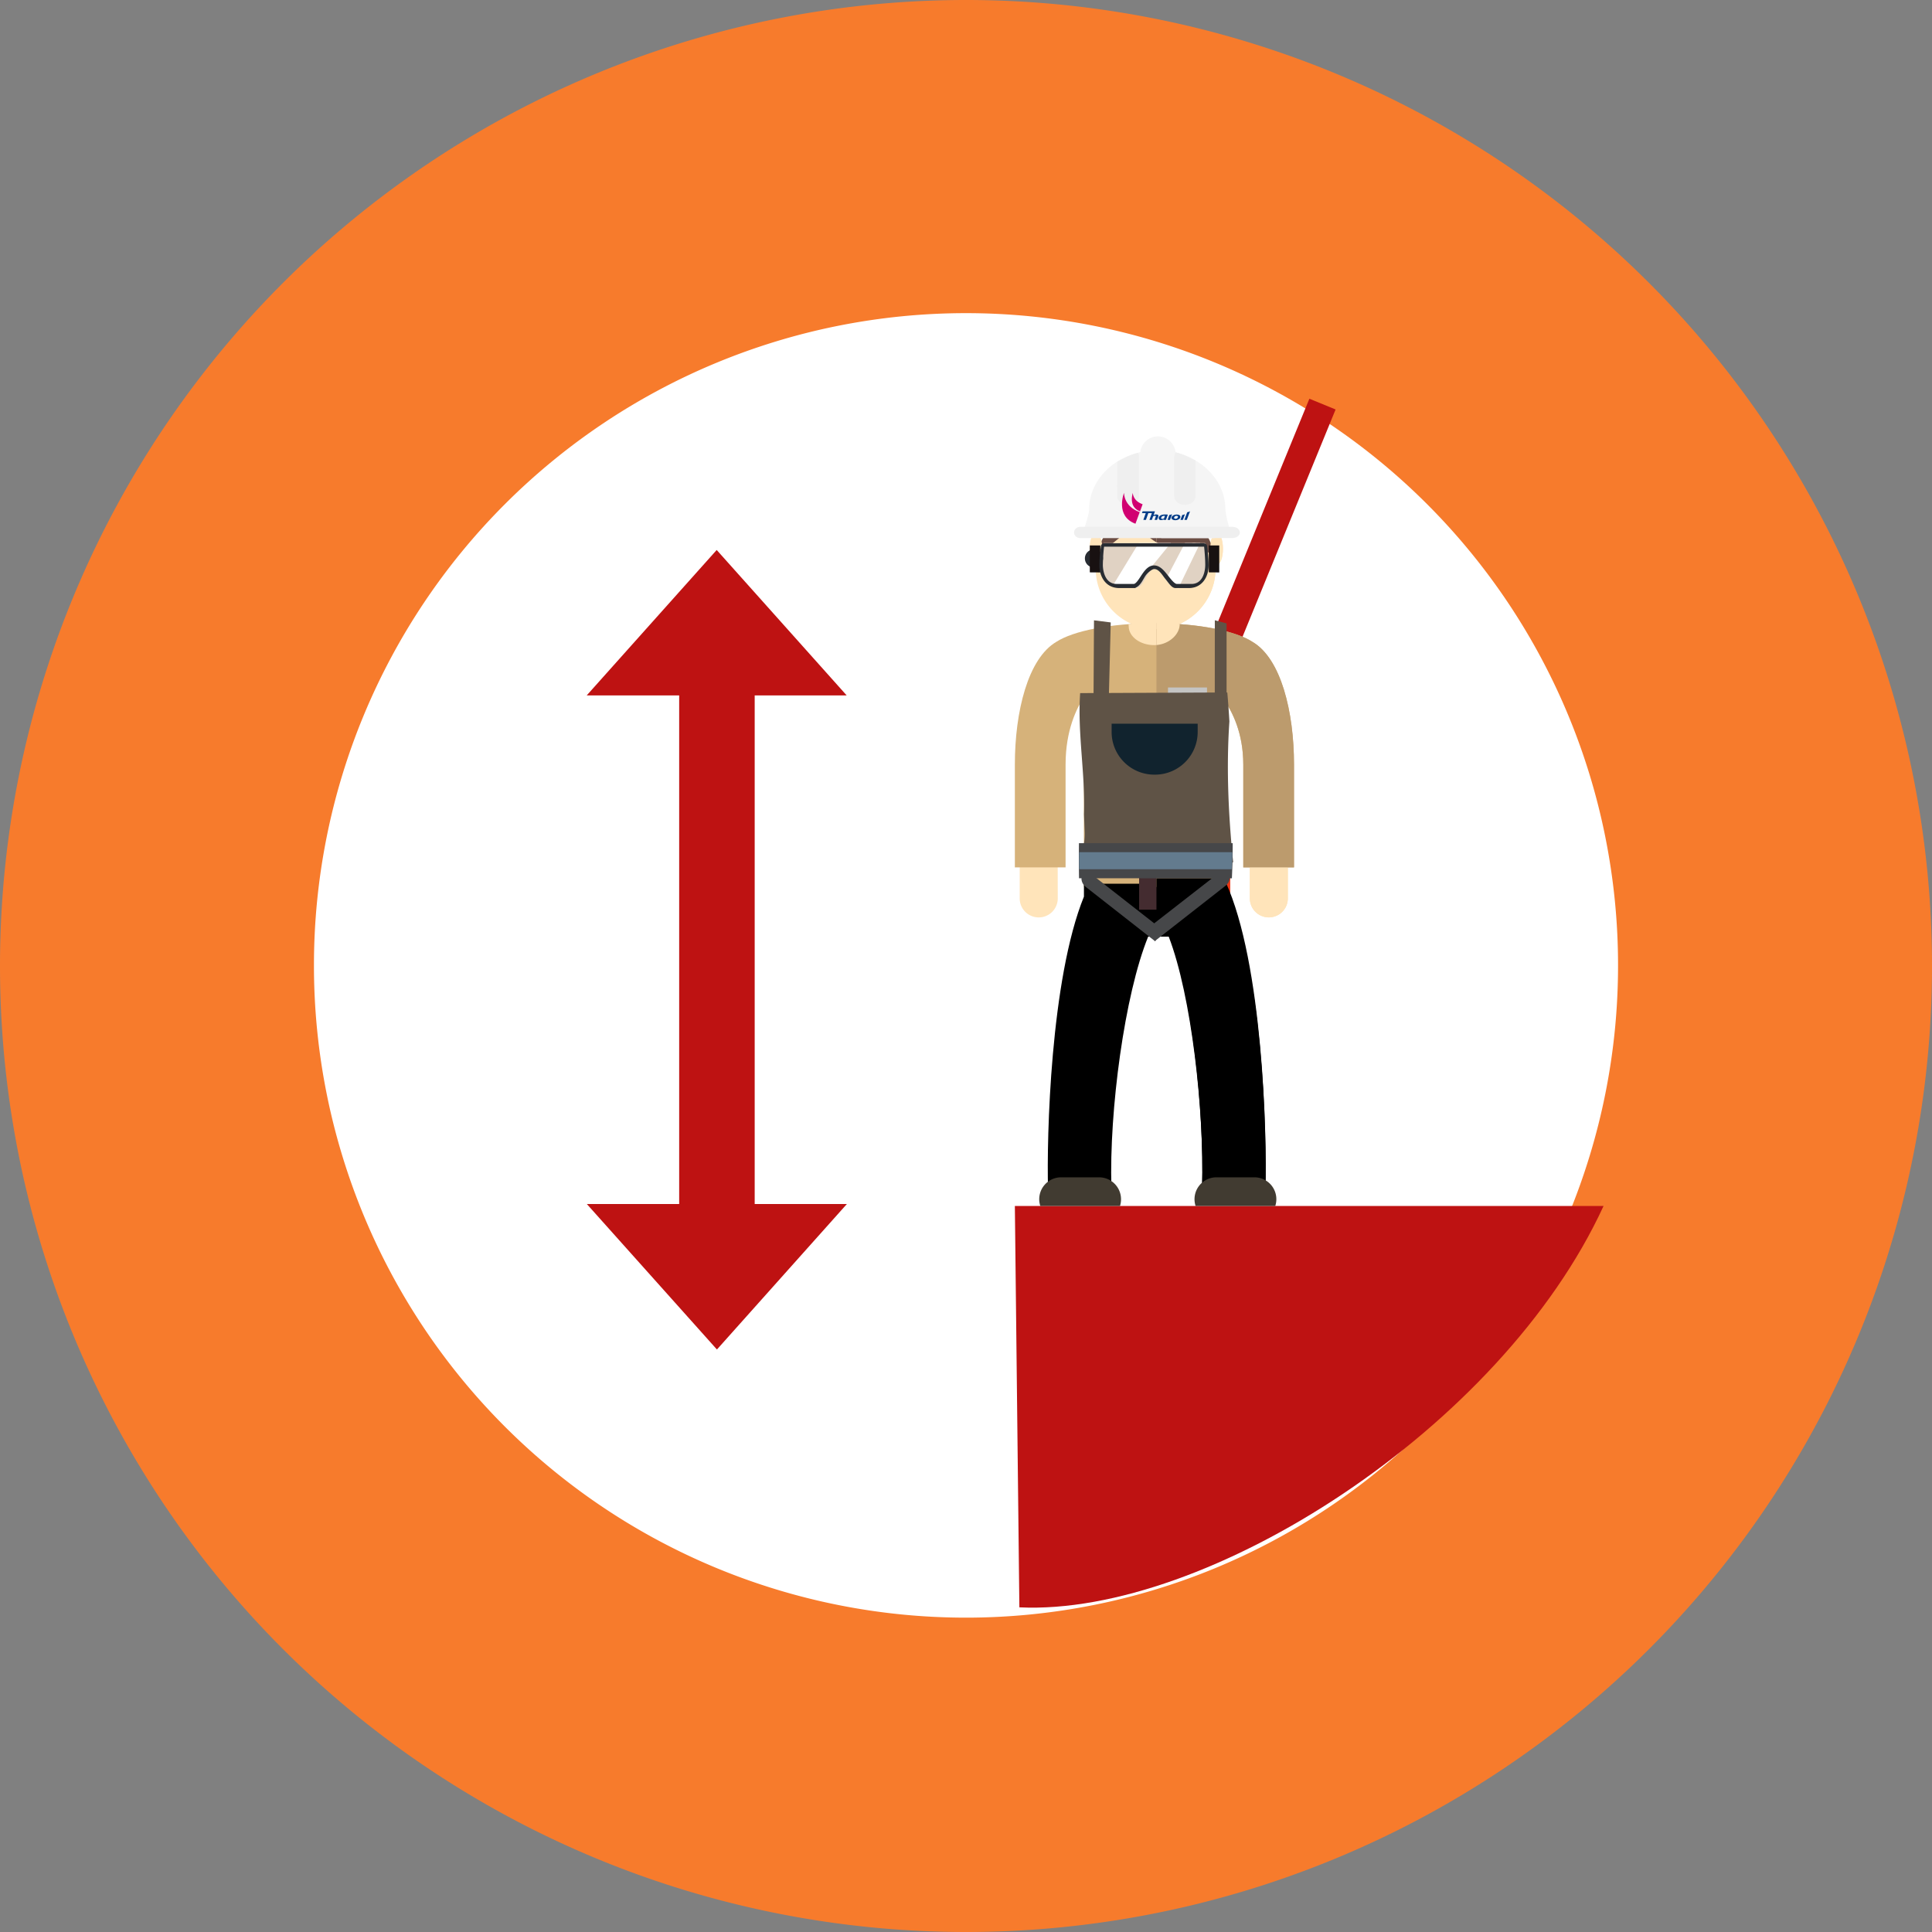 <svg width="24" height="24" xmlns="http://www.w3.org/2000/svg">
  <rect width="100%" height="100%" fill="#808080" stroke="none"/>
  <defs>
    <clipPath id="b">
      <path d="M13.817 7.3v-.554h.728V7.3z" />
    </clipPath>
    <clipPath id="c">
      <path d="M14.488 7.311v-.565h.421v.565z" />
    </clipPath>
    <filter id="a" width="45.1" height="55" x="-10" y="-11" filterUnits="userSpaceOnUse">
      <feOffset dy="1" result="FeOffset4407Out" in="SourceGraphic" />
      <feGaussianBlur stdDeviation="0.8 0.8" result="FeGaussianBlur4408Out" in="FeOffset4407Out" />
    </filter>
  </defs>
  <path d="M0 12a12 12 0 1 1 24 0 12 12 0 0 1-24 0z" fill="#f77b2c" />
  <g>
    <path d="M20.1 12a8.1 8.1 0 1 1-16.2-.01 8.1 8.1 0 0 1 16.2 0" fill="#fff" />
  </g>
  <g>
    <path d="M15.094 12.592a.186.186 0 0 1-.186-.186v-1.67a.187.187 0 0 1 .373 0v1.67a.186.186 0 0 1-.187.186" fill="#eb3917" />
    <path d="M15.094 12.592a.186.186 0 0 1-.186-.186v-1.67a.187.187 0 0 1 .373 0v1.67a.186.186 0 0 1-.187.186" fill="#eb3917" />
    <path d="M19.92 14.981c-1.273 2.77-4.93 5.097-7.257 4.986l-.056-4.986z" fill="#be1212" />
    <g transform="rotate(-67.714 15.79 6.575)">
      <path d="M14.11 6.753V6.4h3.361v.352z" fill="#be1212" />
    </g>
    <path d="M13.14 11.16a.236.236 0 0 1-.473 0v-.378a.236.236 0 0 1 .472 0z" fill="#ffe4ba" />
    <path d="M15.998 11.16a.236.236 0 0 1-.472 0v-.378a.236.236 0 0 1 .472 0z" fill="#ffe4ba" />
    <path d="M15.56 7.975c-.208-.137-.676-.233-1.22-.233-.54 0-1.006.095-1.216.23-.355.207-.517.869-.517 1.526v1.277h.63V9.498c0-.432.14-.702.227-.838v2.358h1.746v-2.32c.096.145.234.404.234.8v1.277h.63V9.498c0-.655-.162-1.315-.514-1.523" fill="#d6b27a" />
    <path d="M15.1 7.052a.755.755 0 0 1-.744.765.755.755 0 0 1-.745-.765c0-.423.334-.766.745-.766s.745.343.745.766" fill="#ffe4ba" />
    <path d="M13.733 6.837c.076-.088.173-.15.258-.228.06-.054.158-.063.216 0 .129.141.368.27.551.158.073-.044.165-.015.209.055.02.032.07.06.12.085a.75.75 0 0 0-.732-.62c-.4 0-.727.325-.743.732.047-.053.075-.13.12-.182" fill="#6b4c43" />
    <path d="M15.192 6.817c0 .111-.035.201-.079.201-.043 0-.079-.09-.079-.2 0-.112.036-.202.08-.202.043 0 .078.09.078.201" fill="#ffe4ba" />
    <path d="M13.693 6.817c0 .111-.035.201-.078.201-.044 0-.08-.09-.08-.2 0-.112.036-.202.08-.202.043 0 .078.09.078.201" fill="#ffe4ba" />
    <path d="m15.225 11.024-.014-.046h-1.746v.16c-.416 1.027-.464 2.985-.446 3.634l.787-.022c-.028-.953.163-2.393.457-3.115h.255c.283.732.442 2.171.415 3.115l.786.022c.02-.674-.033-2.758-.494-3.748" />
    <path d="M13.913 14.981a.273.273 0 0 0-.26-.356h-.47a.272.272 0 0 0-.26.356z" fill="#413b31" />
    <path d="m14.019 7.753.002.026c0 .13.142.235.317.235.175 0 .317-.13.317-.26 0 0-.156-.011-.313-.012-.158 0-.318.01-.323.011" fill="#ffe4ba" />
    <path d="M14.463 10.988v-.04h.143v.04z" fill="none" stroke="#442c30" stroke-miterlimit="20" stroke-width=".625" />
    <path d="M14.509 8.54v.236c0 .09.072.161.161.161h.163c.089 0 .161-.072.161-.161V8.54z" fill="#c4c4c3" />
    <path d="M15.998 11.16a.236.236 0 0 1-.472 0v-.378a.236.236 0 0 1 .472 0z" fill="#ffe4ba" />
    <path d="M15.562 7.975c-.206-.135-.663-.23-1.196-.233v3.276h.845v-2.32c.096.145.234.404.234.8v1.277h.63V9.498c0-.655-.161-1.315-.513-1.523" fill="#bc9b6d" />
    <path d="M14.366 6.286v1.53a.755.755 0 0 0 .734-.765.756.756 0 0 0-.734-.765" fill="#ffe4ba" />
    <path d="M14.366 6.287v.45c.123.072.27.104.392.03.073-.044.166-.015.209.055.02.032.07.06.12.085a.75.75 0 0 0-.72-.62" fill="#6b4c43" />
    <path d="M15.192 6.817c0 .111-.035.201-.079.201-.043 0-.079-.09-.079-.2 0-.112.036-.202.08-.202.043 0 .078.09.078.201" fill="#ffe4ba" />
    <path d="m15.225 10.956-.014-.046h-.845v.67h.152c.284.744.442 2.21.415 3.17l.787.022c.019-.686-.034-2.808-.495-3.816" />
    <path d="M15.842 14.981a.272.272 0 0 0-.26-.356h-.47a.272.272 0 0 0-.26.356z" fill="#413b31" />
    <path d="M14.366 7.742v.271c.162-.013.289-.136.289-.259 0 0-.14-.01-.289-.012" fill="#ffe4ba" />
    <path d="M14.509 8.54v.236c0 .09.072.161.161.161h.163c.089 0 .161-.072.161-.161V8.54z" fill="#c4c4c3" />
    <path d="M14.427 6.59h.856a1.33 1.33 0 0 1-.06-.263c0-.39-.352-.71-.796-.731z" fill="#fff" />
    <path d="M14.598 5.62a.9.9 0 0 1 .253.1v.542a.132.132 0 0 1-.265 0v-.589c0-.019.005-.037.012-.054" fill="#f0f0f0" />
    <path d="M15.282 6.59a1.32 1.32 0 0 1-.06-.263c0-.404-.378-.733-.846-.733-.467 0-.846.329-.846.734 0 .045-.042.185-.07.263z" fill="#f5f5f5" />
    <path d="M14.364 5.86a.22.22 0 1 0-.001-.438.22.22 0 0 0 0 .438" fill="#f5f5f5" />
    <path d="M13.879 5.736c.079-.04.164-.09.259-.11a.137.137 0 0 1 .012.05v.487c0 .06-.061.11-.136.11-.075 0-.136-.05-.136-.11z" fill="#efefef" />
    <g>
      <path d="M14.603 5.62c.091.017.172.066.248.102v.443c0 .06-.06.107-.132.107-.073 0-.133-.048-.133-.107v-.48c0-.016.01-.052.017-.066" fill="#efefef" />
    </g>
    <g>
      <path d="M15.15 6.615c0 .039-.035.07-.08.07h-1.648c-.044 0-.08-.031-.08-.07 0-.04.036-.071.08-.071h1.649c.044 0 .08.032.08.07" fill="#efefef" />
    </g>
    <g>
      <path d="M15.307 6.544h-.882v.14h.882c.053 0 .095-.03.095-.07 0-.039-.042-.07-.094-.07" fill="#efefef" />
    </g>
    <g>
      <path d="M14.364 6.39a.078.078 0 0 0-.034.01l.017-.048h-.153l-.008.022h.047l-.03.084h.032l.03-.084h.044l-.03.084h.03l.015-.043a.06.06 0 0 1 .026-.008c.007 0 .01.004.008.009l-.015.042h.03l.016-.042c.005-.016-.005-.025-.024-.025" fill="#003b87" />
    </g>
    <g>
      <path d="M14.46 6.44a.052.052 0 0 1-.023.006c-.009 0-.014-.005-.012-.013 0-.008.01-.028.046-.025zm.047-.047a.211.211 0 0 0-.033-.002c-.055 0-.077.021-.08.041-.003.017.01.03.031.029a.06.06 0 0 0 .032-.01l-.003.007h.03z" fill="#003b87" />
    </g>
    <g>
      <path d="m14.526 6.397-.022.061h.03l.026-.071a.082.082 0 0 1-.034.01" fill="#003b87" />
    </g>
    <g>
      <path d="m14.686 6.398-.022.06h.03l.026-.071a.084.084 0 0 1-.034.01" fill="#003b87" />
    </g>
    <g>
      <path d="m14.748 6.363-.035.095h.03l.04-.107a.089.089 0 0 1-.035.012" fill="#003b87" />
    </g>
    <g>
      <path d="M14.158 6.362c-.201-.072-.195-.24-.195-.24s-.114.29.142.384z" fill="#d10071" />
    </g>
    <g>
      <path d="M14.194 6.264c-.125-.045-.122-.141-.122-.141s-.06.176.09.229z" fill="#d10071" />
    </g>
    <g>
      <path d="M14.614 6.408a.029.029 0 0 0-.029.022c-.001.01.01.015.018.015a.03.03 0 0 0 .03-.022c.001-.01-.006-.015-.019-.015m-.014.054c-.03 0-.05-.014-.047-.033.003-.02.032-.037.065-.037.029 0 .048.012.045.032-.003.021-.03.038-.063.038" fill="#003b87" />
    </g>
    <g>
      <path d="M14.972 6.746s.019.147.019.274c0 .127-.057.28-.208.28h-.185c-.098 0-.158-.23-.255-.23h-.002c-.097 0-.128.23-.225.23H13.9c-.151 0-.208-.153-.208-.28 0-.127.019-.274.019-.274z" fill="#e0d2c3" />
    </g>
    <g>
      <path d="M13.702 6.937a.112.112 0 1 1-.225 0 .112.112 0 0 1 .225 0" fill="#282c32" />
    </g>
    <g>
      <path d="M15.204 6.944a.112.112 0 1 1 0 0" fill="#282c32" />
    </g>
    <g>
      <path d="M13.538 7.11v-.334h.131v.335z" fill="#181111" />
    </g>
    <g>
      <path d="M15.016 7.11v-.334h.13v.335z" fill="#181111" />
    </g>
    <g>
      <g clip-path="url(#b)">
        <path d="m14.146 6.746-.329.54.303.014.18-.254.245-.3z" fill="#fff" />
      </g>
    </g>
    <g>
      <g clip-path="url(#c)">
        <path d="m14.72 6.746-.232.442.148.123.273-.565z" fill="#fff" />
      </g>
    </g>
    <g>
      <path d="M14.336 7.024h.001c.074 0 .127.067.178.133.034.043.077.097.105.097h.18c.167 0 .172-.21.172-.235 0-.083-.009-.176-.014-.228h-1.243a2.198 2.198 0 0 0-.015.228c0 .024.006.235.173.235h.21c.026 0 .06-.052.087-.094.042-.064.09-.136.166-.136m.433.281H14.6c-.046-.002-.079-.06-.126-.117-.032-.038-.078-.123-.138-.119-.024 0-.078.043-.104.08-.038.055-.06.124-.132.156h-.197c-.169 0-.246-.145-.246-.28 0-.112.018-.237.02-.242.002-.02.02-.034.042-.034h1.233c.022 0 .04.014.043.034 0 .005.019.13.019.241 0 .136-.077.281-.246.281" fill="#282c32" />
    </g>
    <g>
      <path d="M13.43 10.614a.737.737 0 0 0 .044-.288l-.008-.21c.017-.504-.082-1.001-.048-1.506l1.828-.008c.01.116.019.24.026.36-.04.581-.012 1.17.047 1.75h-1.903a.563.563 0 0 0 .01-.057l.005-.04" fill="#5f5346" />
    </g>
    <g>
      <path d="M15.09 9.074h.147v-1.33l-.146-.039z" fill="#5f5346" />
    </g>
    <g>
      <path d="M14.878 8.99v.103a.53.53 0 0 1-.53.53h-.01a.53.53 0 0 1-.529-.53V8.99z" fill="#11232e" />
    </g>
    <g>
      <path d="m13.798 7.732-.208-.026-.008 1.34.183-.012z" fill="#5f5346" />
    </g>
    <g>
      <path d="m14.35 11.693-.863-.676c-.048-.038-.066-.1-.042-.14.024-.04.081-.042.129-.005l.864.676z" fill="#464749" />
    </g>
    <g>
      <path d="m14.253 11.536.88-.685c.048-.038.107-.034.133.008.025.042.007.107-.042.144l-.878.687z" fill="#464749" />
    </g>
    <g>
      <path d="M13.404 10.91a16.687 16.687 0 0 1-.001-.436h1.91c0 .129-.002.263-.01.437z" fill="#464749" />
    </g>
    <g>
      <path d="M14.433 10.798h-1.027a3.522 3.522 0 0 1 0-.212h1.902c.002.063-.001.128-.008.212z" fill="#637b8e" />
    </g>
    <g>
      <path d="m10.52 14.957-1.614 1.807-1.616-1.807z" fill="#be1212" />
      <g transform="rotate(-180 8.905 7.735)">
        <path d="M10.522 6.831 8.907 8.638 7.292 6.831z" fill="#be1212" />
      </g>
      <g>
        <path d="M8.437 15.583V8.271h.938v7.312z" fill="#be1212" />
      </g>
    </g>
  </g>
</svg>